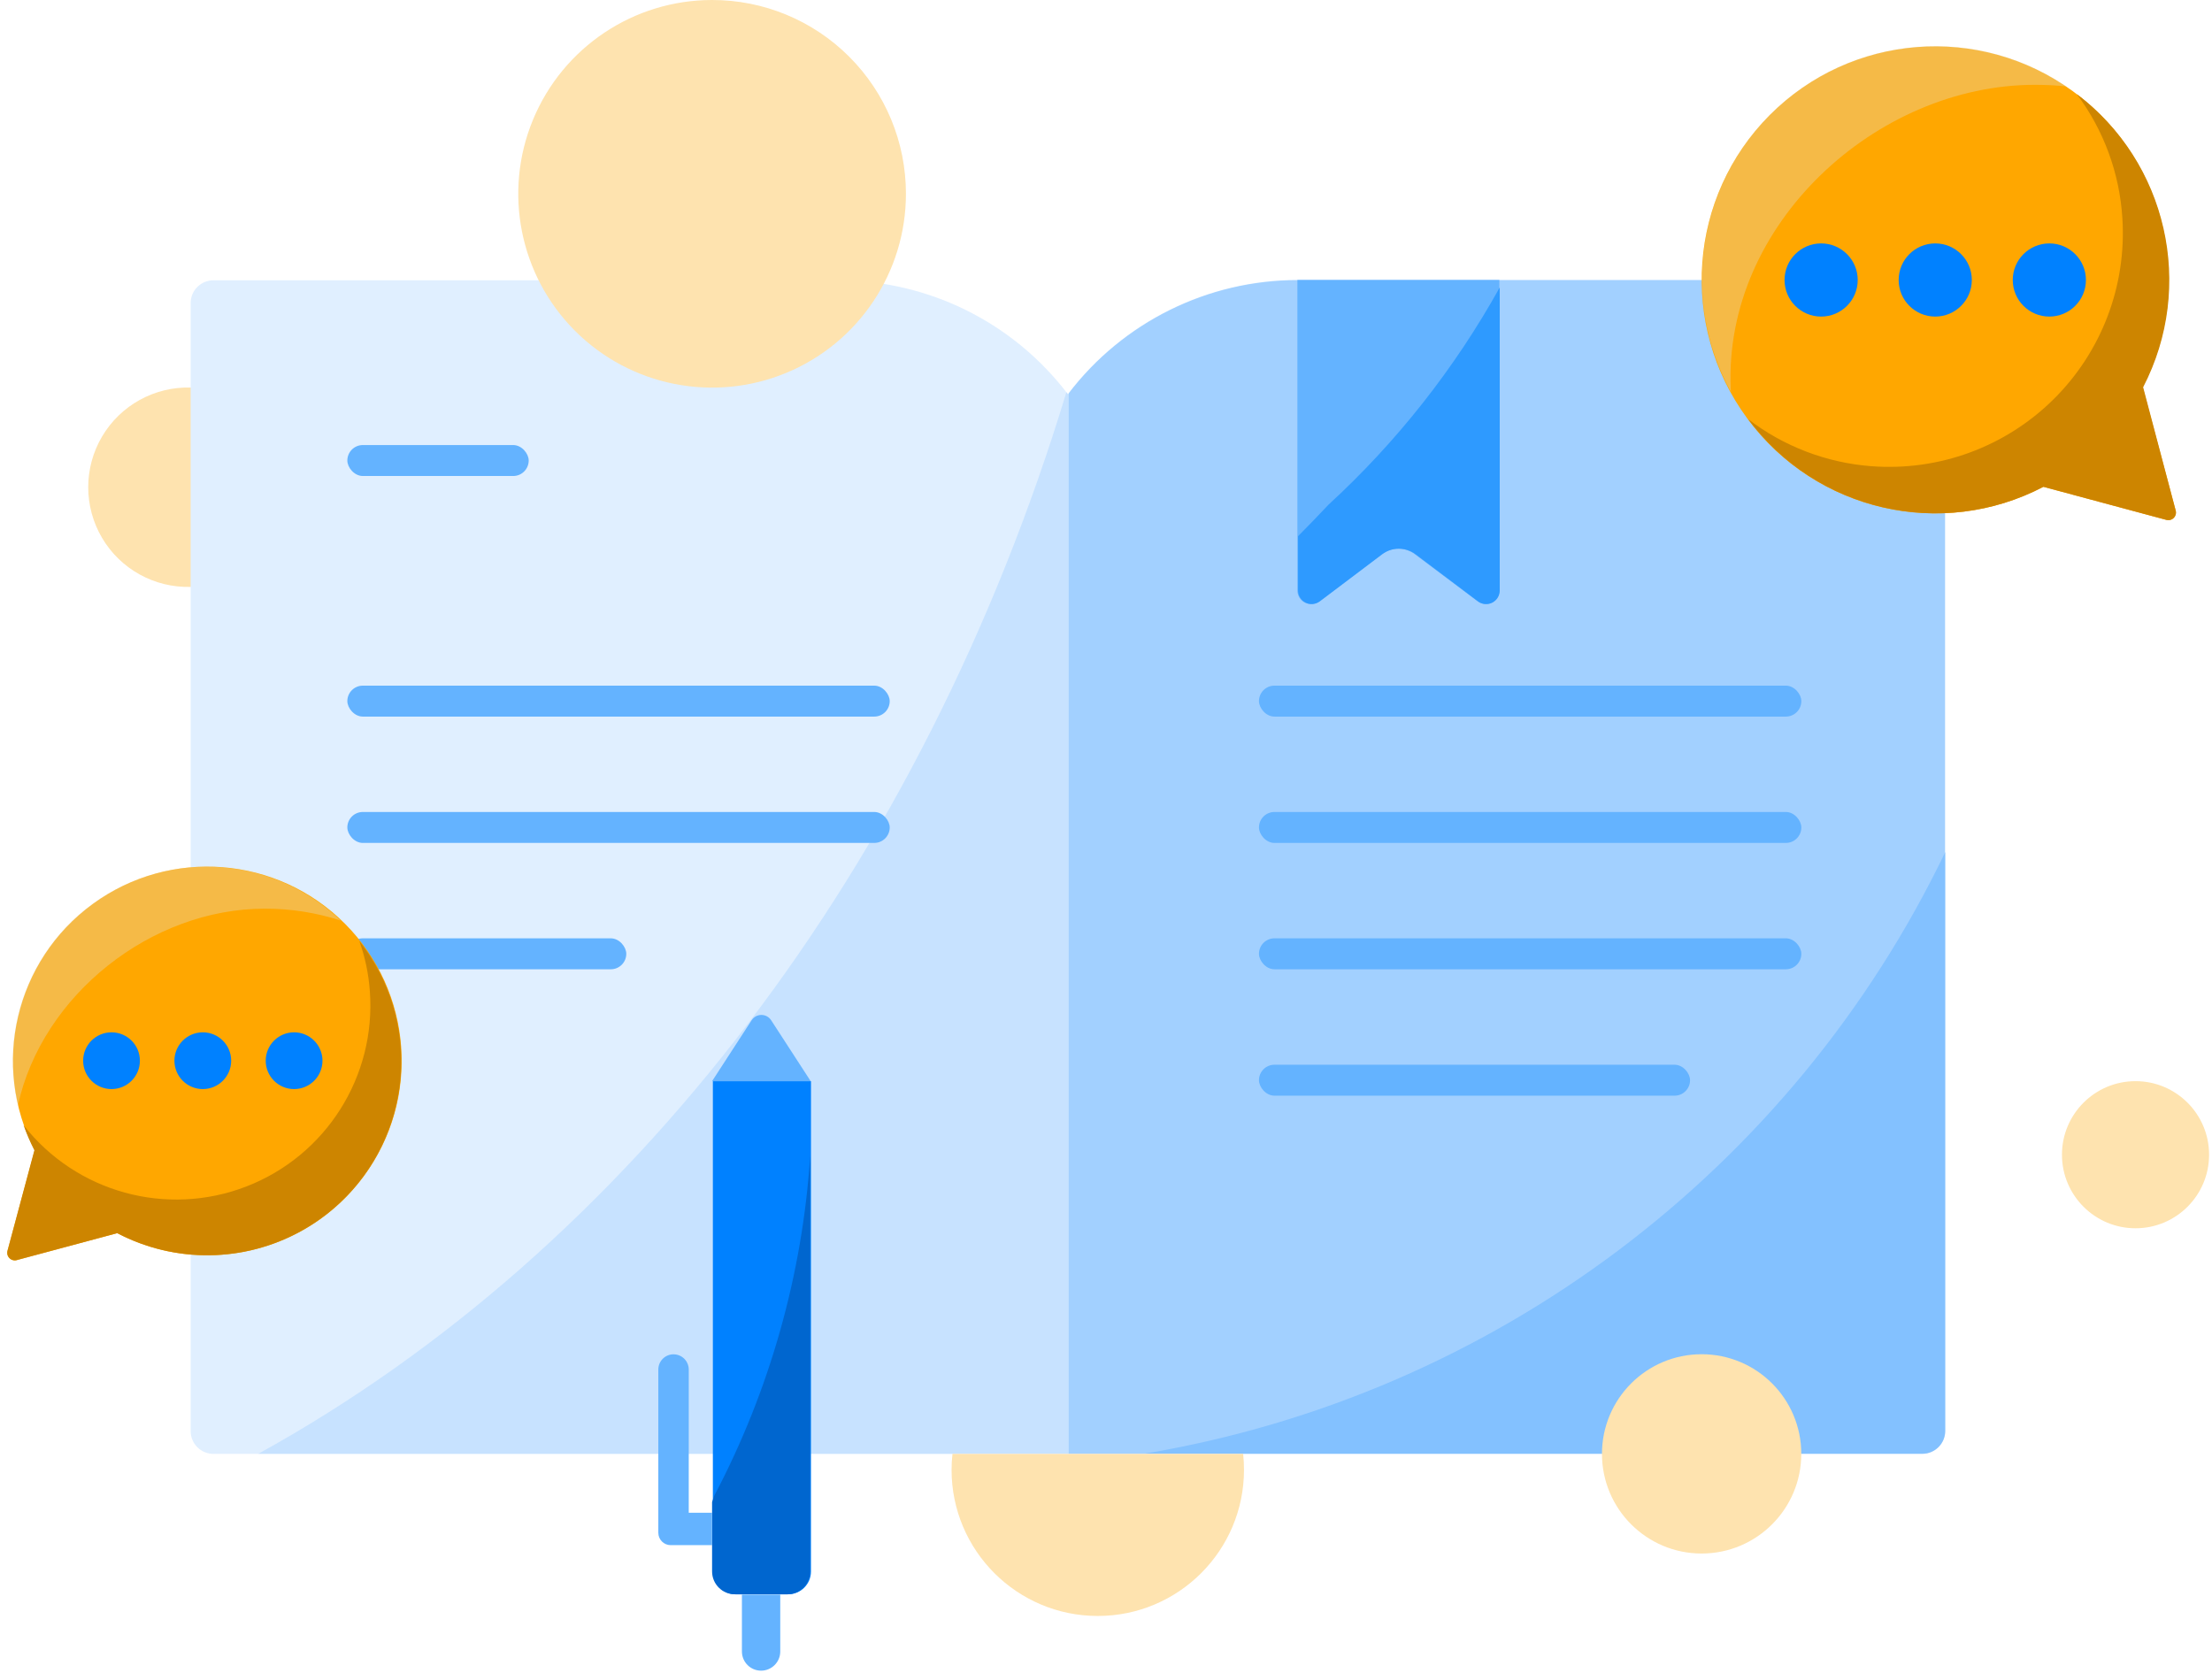 <?xml version="1.0" encoding="UTF-8"?>
<svg width="152px" height="115px" viewBox="0 0 152 115" version="1.1" xmlns="http://www.w3.org/2000/svg" xmlns:xlink="http://www.w3.org/1999/xlink">
    <!-- Generator: Sketch 51.2 (57519) - http://www.bohemiancoding.com/sketch -->
    <title>Asset 10 Copy</title>
    <desc>Created with Sketch.</desc>
    <defs></defs>
    <g id="Page-3" stroke="none" stroke-width="1" fill="none" fill-rule="evenodd">
        <g id="Asset-10-Copy" fill-rule="nonzero">
            <path d="M13.105,26.659 L13.105,40.334 C10.612,40.402 8.279,39.112 7.012,36.964 C5.746,34.816 5.746,32.15 7.012,30.002 C8.279,27.854 10.612,26.564 13.105,26.633 L13.105,26.659 Z" id="Shape" fill="#FEE3AF"></path>
            <path d="M132.088,99.914 L14.694,99.914 C14.273,99.921 13.868,99.759 13.568,99.464 C13.268,99.169 13.099,98.766 13.1,98.346 L13.1,20.831 C13.099,20.41 13.268,20.007 13.568,19.712 C13.868,19.418 14.273,19.255 14.694,19.262 L57.605,19.262 C63.804,19.262 69.645,22.164 73.391,27.103 C77.134,22.163 82.974,19.262 89.172,19.262 L132.088,19.262 C132.954,19.262 133.656,19.965 133.656,20.831 L133.656,98.325 C133.662,98.745 133.499,99.149 133.204,99.447 C132.91,99.746 132.508,99.914 132.088,99.914 Z" id="Shape" fill="#64B3FF" opacity="0.2"></path>
            <path d="M73.433,27.03 L73.433,99.914 L17.736,99.914 C43.271,85.847 63.417,59.507 73.281,26.941 L73.391,27.082 L73.433,27.03 Z" id="Shape" fill="#64B3FF" opacity="0.2"></path>
            <path d="M132.088,19.242 L89.172,19.242 C83,19.243 77.18,22.12 73.433,27.025 L73.433,99.914 L132.088,99.914 C132.954,99.914 133.656,99.212 133.656,98.346 L133.656,20.831 C133.662,20.411 133.499,20.007 133.204,19.708 C132.91,19.41 132.508,19.242 132.088,19.242 Z" id="Shape" fill="#64B3FF" opacity="0.5"></path>
            <path d="M133.677,58.545 L133.677,98.325 C133.677,99.191 132.975,99.893 132.109,99.893 L78.686,99.893 C102.645,95.862 123.152,80.443 133.677,58.545 Z" id="Shape" fill="#64B3FF" opacity="0.5"></path>
            <rect id="Rectangle-path" fill="#64B3FF" x="86.511" y="47.119" width="37.27" height="2.127" rx="1.064"></rect>
            <rect id="Rectangle-path" fill="#64B3FF" x="86.511" y="55.801" width="37.27" height="2.127" rx="1.064"></rect>
            <rect id="Rectangle-path" fill="#64B3FF" x="86.511" y="64.484" width="37.27" height="2.127" rx="1.064"></rect>
            <rect id="Rectangle-path" fill="#64B3FF" x="86.511" y="73.171" width="29.623" height="2.127" rx="1.064"></rect>
            <path d="M148.847,35.723 L140.415,33.455 C133.397,37.123 124.753,35.124 120.058,28.748 C115.363,22.371 116.021,13.523 121.607,7.911 C127.194,2.299 136.038,1.601 142.436,6.267 C148.834,10.932 150.873,19.567 147.237,26.602 L149.5,35.07 C149.557,35.255 149.507,35.456 149.37,35.593 C149.233,35.73 149.032,35.78 148.847,35.723 Z" id="Shape" fill="#FFA700"></path>
            <path d="M118.931,26.738 C118.408,15.457 128.894,5.828 139.84,5.828 C140.561,5.828 141.282,5.864 141.999,5.938 C135.858,1.763 127.654,2.35 122.171,7.359 C116.688,12.367 115.363,20.486 118.968,26.978 C118.941,26.91 118.931,26.826 118.931,26.738 Z" id="Shape" fill="#DCE6EF" opacity="0.3" style="mix-blend-mode: overlay;"></path>
            <path d="M148.847,35.723 L140.415,33.455 C133.425,37.108 124.816,35.133 120.118,28.797 C122.567,30.678 125.511,31.805 128.591,32.038 C133.229,32.393 137.792,30.719 141.101,27.45 C144.41,24.182 146.139,19.639 145.841,14.997 C145.651,11.907 144.561,8.939 142.705,6.461 C148.932,11.169 150.86,19.68 147.268,26.612 L149.5,35.07 C149.557,35.255 149.507,35.456 149.37,35.593 C149.233,35.73 149.032,35.78 148.847,35.723 Z" id="Shape" fill="#CD8500"></path>
            <circle id="Oval" fill="#0081FF" cx="132.982" cy="19.242" r="2.514"></circle>
            <circle id="Oval" fill="#0081FF" cx="125.141" cy="19.242" r="2.514"></circle>
            <circle id="Oval" fill="#0081FF" cx="140.823" cy="19.242" r="2.514"></circle>
            <circle id="Oval" fill="#FEE3AF" cx="146.745" cy="79.355" r="5.055"></circle>
            <circle id="Oval" fill="#FEE3AF" cx="116.929" cy="99.914" r="6.848"></circle>
            <rect id="Rectangle-path" fill="#64B3FF" x="23.868" y="64.484" width="19.168" height="2.127" rx="1.064"></rect>
            <rect id="Rectangle-path" fill="#64B3FF" x="23.868" y="30.585" width="12.462" height="2.127" rx="1.064"></rect>
            <rect id="Rectangle-path" fill="#64B3FF" x="23.868" y="47.119" width="37.27" height="2.127" rx="1.064"></rect>
            <rect id="Rectangle-path" fill="#64B3FF" x="23.868" y="55.801" width="37.27" height="2.127" rx="1.064"></rect>
            <path d="M101.54,41.327 L97.227,38.091 C96.548,37.58 95.612,37.58 94.933,38.091 L90.646,41.327 C90.363,41.538 89.985,41.572 89.668,41.414 C89.352,41.256 89.152,40.933 89.151,40.579 L89.151,19.242 L103.03,19.242 L103.03,40.579 C103.031,40.933 102.832,41.256 102.516,41.415 C102.201,41.573 101.822,41.539 101.54,41.327 Z" id="Shape" fill="#64B3FF"></path>
            <path d="M91.289,34.683 C90.594,35.43 89.888,36.147 89.198,36.847 L89.198,40.579 C89.199,40.933 89.399,41.256 89.715,41.414 C90.032,41.572 90.41,41.538 90.693,41.327 L94.98,38.091 C95.659,37.58 96.595,37.58 97.274,38.091 L101.566,41.327 C101.848,41.539 102.227,41.573 102.543,41.415 C102.858,41.256 103.057,40.933 103.056,40.579 L103.056,19.754 C99.958,25.328 95.986,30.369 91.289,34.683 Z" id="Shape" fill="#2E9AFF"></path>
            <path d="M48.932,74.3 L55.728,74.3 L55.728,107.995 C55.728,108.862 55.026,109.564 54.16,109.564 L50.553,109.564 C49.687,109.564 48.985,108.862 48.985,107.995 L48.985,74.3 L48.932,74.3 Z" id="Shape" fill="#0081FF"></path>
            <path d="M49.079,102.794 C49.032,102.935 48.98,103.077 48.932,103.223 L48.932,107.995 C48.932,108.862 49.635,109.564 50.501,109.564 L54.108,109.564 C54.974,109.564 55.676,108.862 55.676,107.995 L55.676,79.407 C55.142,87.58 52.894,95.548 49.079,102.794 Z" id="Shape" fill="#0066CF"></path>
            <path d="M51.002,109.585 L53.616,109.585 L53.616,113.495 C53.616,114.222 53.026,114.812 52.299,114.812 C51.571,114.812 50.982,114.222 50.982,113.495 L50.982,109.585 L51.002,109.585 Z" id="Shape" fill="#64B3FF"></path>
            <path d="M48.932,103.96 L48.932,106.187 L46.089,106.187 C45.618,106.187 45.237,105.805 45.237,105.335 L45.237,94.117 C45.237,93.54 45.705,93.072 46.282,93.072 C46.86,93.072 47.328,93.54 47.328,94.117 L47.328,103.96 L48.932,103.96 Z" id="Shape" fill="#64B3FF"></path>
            <path d="M55.707,74.3 L52.994,70.119 C52.847,69.888 52.593,69.749 52.32,69.749 C52.047,69.749 51.792,69.888 51.645,70.119 L48.932,74.3 L55.707,74.3 Z" id="Shape" fill="#64B3FF"></path>
            <path d="M1.197,86.585 L8.055,84.745 C13.895,87.8 21.091,86.138 25,80.831 C28.908,75.524 28.361,68.159 23.712,63.488 C19.062,58.817 11.7,58.236 6.375,62.121 C1.05,66.005 -0.645,73.193 2.384,79.047 L0.523,85.926 C0.458,86.116 0.509,86.327 0.653,86.467 C0.796,86.608 1.008,86.653 1.197,86.585 Z" id="Shape" fill="#FFA700"></path>
            <path d="M18.196,62.445 C19.971,62.441 21.735,62.718 23.423,63.266 C19.757,59.755 14.414,58.63 9.643,60.366 C4.872,62.101 1.5,66.395 0.946,71.441 C0.783,72.957 0.878,74.489 1.228,75.973 C2.896,68.362 10.402,62.445 18.196,62.445 Z" id="Shape" fill="#DCE6EF" opacity="0.3" style="mix-blend-mode: overlay;"></path>
            <path d="M1.349,82.905 L0.523,85.926 C0.463,86.112 0.512,86.315 0.649,86.454 C0.787,86.592 0.99,86.643 1.176,86.585 L2.41,86.25 C1.952,85.171 1.597,84.05 1.349,82.905 Z" id="Shape" fill="#DCE6EF" opacity="0.3" style="mix-blend-mode: overlay;"></path>
            <path d="M27.532,73.997 C27.174,78.459 24.601,82.444 20.682,84.606 C16.763,86.769 12.021,86.821 8.055,84.745 L1.197,86.585 C1.009,86.652 0.799,86.607 0.656,86.468 C0.513,86.329 0.461,86.121 0.523,85.931 L2.363,79.047 C2.076,78.491 1.828,77.917 1.62,77.327 C5.24,81.946 11.454,83.656 16.928,81.538 C22.401,79.421 25.846,73.974 25.415,68.122 C25.332,66.939 25.088,65.773 24.688,64.656 C26.784,67.298 27.8,70.636 27.532,73.997 Z" id="Shape" fill="#CD8500"></path>
            <circle id="Oval" fill="#0081FF" cx="13.936" cy="72.894" r="1.95"></circle>
            <circle id="Oval" fill="#0081FF" cx="7.663" cy="72.894" r="1.95"></circle>
            <circle id="Oval" fill="#0081FF" cx="20.209" cy="72.894" r="1.95"></circle>
            <path d="M85.482,101.007 C85.482,106.555 80.983,111.053 75.435,111.053 C69.886,111.053 65.388,106.555 65.388,101.007 C65.388,100.642 65.409,100.277 65.451,99.914 L85.424,99.914 C85.462,100.277 85.481,100.642 85.482,101.007 Z" id="Shape" fill="#FEE3AF"></path>
            <path d="M62.252,13.314 C62.254,18.701 59.01,23.56 54.033,25.623 C49.056,27.686 43.327,26.548 39.516,22.739 C35.706,18.93 34.566,13.201 36.627,8.223 C38.688,3.246 43.545,4.14917826e-07 48.932,2.27463922e-16 C52.465,-0.004 55.855,1.397 58.353,3.895 C60.852,6.392 62.254,9.781 62.252,13.314 Z" id="Shape" fill="#FEE3AF"></path>
        </g>
    </g>
</svg>